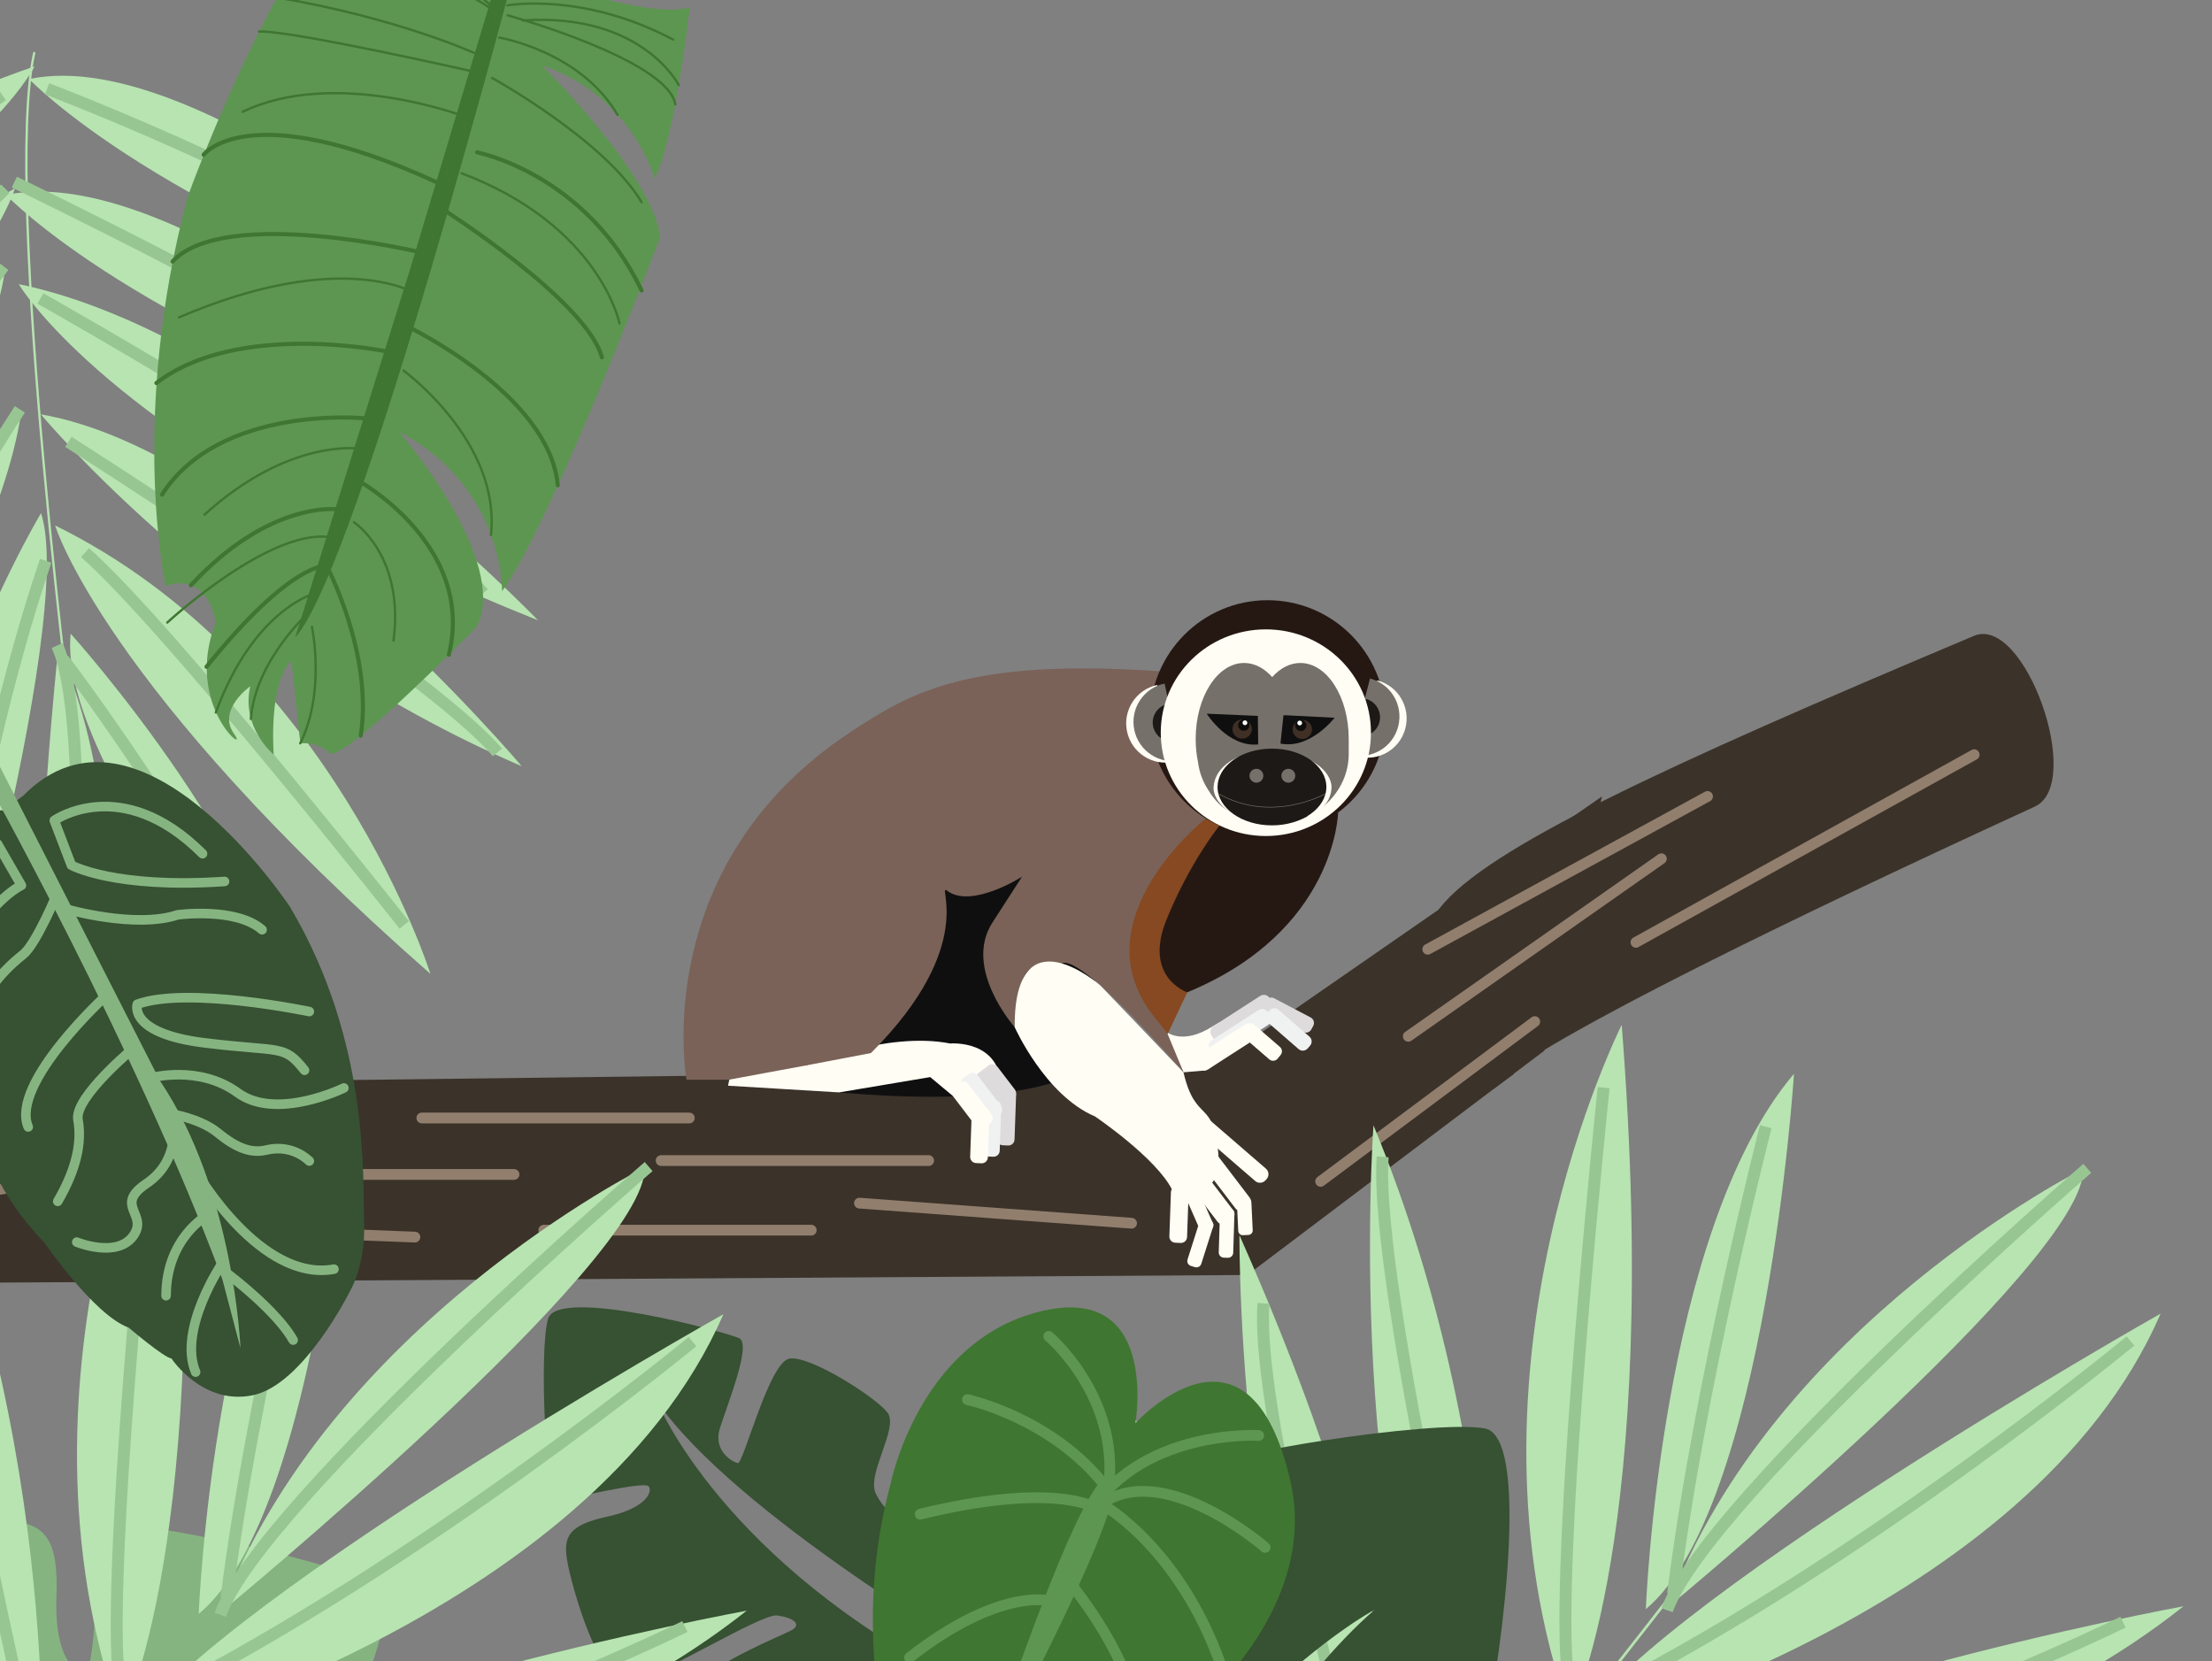<?xml version="1.0" encoding="utf-8"?>
<!-- Generator: Adobe Illustrator 22.1.0, SVG Export Plug-In . SVG Version: 6.00 Build 0)  -->
<svg version="1.1" id="Capa_1" xmlns="http://www.w3.org/2000/svg" xmlns:xlink="http://www.w3.org/1999/xlink" x="0px" y="0px"
	 viewBox="0 0 1850 1389.3" style="enable-background:new 0 0 1850 1389.3;" xml:space="preserve">
<rect x="0" y="0" width="1850" height="1389.3" fill="#808080" stroke="none"/>
<style type="text/css">
	.st0{fill:none;stroke:#917E6D;stroke-width:3;stroke-linecap:round;stroke-linejoin:round;stroke-miterlimit:10;}
	.st1{fill:#3B3229;}
	.st2{clip-path:url(#SVGID_2_);fill:#100F10;}
	.st3{clip-path:url(#SVGID_2_);fill:#FFFDF4;}
	.st4{clip-path:url(#SVGID_2_);fill:#DDDBDB;}
	.st5{clip-path:url(#SVGID_2_);fill:#F0F1F1;}
	.st6{clip-path:url(#SVGID_2_);fill:#7A6258;}
	.st7{clip-path:url(#SVGID_2_);fill:#864921;}
	.st8{clip-path:url(#SVGID_2_);fill:#251813;}
	.st9{clip-path:url(#SVGID_2_);fill:#76706A;}
	.st10{clip-path:url(#SVGID_2_);fill:#1D1916;}
	.st11{clip-path:url(#SVGID_2_);fill:#402F25;}
	.st12{clip-path:url(#SVGID_2_);fill:#0D0D0B;}
	.st13{clip-path:url(#SVGID_2_);fill:#FFFFFF;}
	.st14{clip-path:url(#SVGID_2_);fill:none;stroke:#76706A;stroke-width:0.493;stroke-miterlimit:10;}
	.st15{clip-path:url(#SVGID_2_);fill:#3B3229;}
	.st16{fill:none;stroke:#917E6D;stroke-width:9;stroke-linecap:round;stroke-linejoin:round;stroke-miterlimit:10;}
	.st17{clip-path:url(#SVGID_4_);fill:#B7E4B1;}
	
		.st18{clip-path:url(#SVGID_4_);fill:none;stroke:#B7E4B1;stroke-width:2.258;stroke-linecap:round;stroke-linejoin:round;stroke-miterlimit:10;}
	.st19{clip-path:url(#SVGID_4_);fill:none;stroke:#98C693;stroke-width:10;stroke-miterlimit:10;}
	.st20{clip-path:url(#SVGID_4_);fill:#86B481;}
	.st21{clip-path:url(#SVGID_4_);fill:#375133;}
	.st22{clip-path:url(#SVGID_4_);fill:#5D9651;}
	
		.st23{clip-path:url(#SVGID_4_);fill:none;stroke:#B7E4B1;stroke-width:2.352;stroke-linecap:round;stroke-linejoin:round;stroke-miterlimit:10;}
	
		.st24{clip-path:url(#SVGID_4_);fill:none;stroke:#B7E4B1;stroke-width:1.912;stroke-linecap:round;stroke-linejoin:round;stroke-miterlimit:10;}
	.st25{clip-path:url(#SVGID_4_);fill:none;stroke:#0A3805;stroke-width:8;stroke-linecap:round;stroke-linejoin:round;}
	.st26{clip-path:url(#SVGID_4_);fill:none;stroke:#0A3805;stroke-width:3.825;stroke-linecap:round;stroke-linejoin:round;}
	.st27{clip-path:url(#SVGID_4_);fill:none;stroke:#0A3805;stroke-width:11;stroke-linecap:round;stroke-linejoin:round;}
	.st28{clip-path:url(#SVGID_4_);fill:#406E3B;}
	.st29{clip-path:url(#SVGID_4_);fill:#3F7631;}
	
		.st30{clip-path:url(#SVGID_4_);fill:none;stroke:#5D9651;stroke-width:9;stroke-linecap:round;stroke-linejoin:round;stroke-miterlimit:10;}
	.st31{clip-path:url(#SVGID_4_);}
	.st32{fill:#5D9651;}
	.st33{fill:none;stroke:#3F7631;stroke-width:3.418;stroke-linecap:round;stroke-linejoin:round;stroke-miterlimit:10;}
	.st34{fill:none;stroke:#3F7631;stroke-width:1.953;stroke-linecap:round;stroke-linejoin:round;stroke-miterlimit:10;}
	.st35{fill:#375133;}
	.st36{fill:#85B480;}
	.st37{fill:none;stroke:#85B480;stroke-width:8;stroke-linecap:round;stroke-linejoin:round;stroke-miterlimit:10;}
	.st38{fill:none;}
</style>
<g>
	<line class="st0" x1="1622.6" y1="582" x2="1468.8" y2="641.8"/>
	<polygon class="st1" points="1339.8,666 1010.3,894.3 -410.5,911.8 -256.2,1074.1 1043.2,1066.2 1291.6,878.6 	"/>
	<g>
		<defs>
			<rect id="SVGID_1_" x="-889.4" y="-1377" width="3007.5" height="3821"/>
		</defs>
		<clipPath id="SVGID_2_">
			<use xlink:href="#SVGID_1_"  style="overflow:visible;"/>
		</clipPath>
		<path class="st2" d="M782.3,731l74.3-14.5l77.2,135.2c0,0,20.7,83.7-232.1,61.8C449,891.6,782.3,731,782.3,731"/>
		<path class="st3" d="M608.9,907.9c0,0,11.2-64.4,52-85.5c40.9-21.1,50.2-6.8,50.2-6.8s16.7,26-37.8,75.6c0,0,68.1-29.1,121.4-18.6
			c0,0,42.7-3.7,42.7,37.8l-40.8,5.8L778,900.7l-76.2,12.8L608.9,907.9z"/>
		<path class="st4" d="M835,915.5l-1.3,36.9c-0.1,2.8,2.1,5.2,4.9,5.3l4.6,0.2c2.8,0.1,5.2-2.1,5.3-4.9l1.3-36.9
			c0.1-2.8-2.1-5.2-4.9-5.3l-4.6-0.2C837.4,910.5,835.1,912.7,835,915.5"/>
		<path class="st3" d="M1008.4,895.1l-18.6,1.6l-15.2-34.6c0,0,13.3,13.1,40.2-4.2C1041.7,840.7,1008.4,895.1,1008.4,895.1"/>
		<path class="st4" d="M1059.3,846.9l30.4,16c2.6,1.4,5.8,0.4,7.1-2.2l1.5-2.8c1.4-2.6,0.4-5.8-2.2-7.1l-30.4-16
			c-2.6-1.4-5.8-0.4-7.1,2.2l-1.5,2.8C1055.8,842.3,1056.8,845.5,1059.3,846.9"/>
		<path class="st4" d="M1022.9,870.5l39.1-25.2c2.6-1.7,3.4-5.2,1.7-7.8l-1.9-3c-1.7-2.6-5.2-3.4-7.8-1.7l-39.1,25.2
			c-2.6,1.7-3.4,5.2-1.7,7.8l1.9,3C1016.7,871.4,1020.3,872.2,1022.9,870.5"/>
		<path class="st5" d="M1060.2,854.8l25.9,22.5c2.2,1.9,5.5,1.7,7.5-0.5l2.1-2.4c1.9-2.2,1.7-5.5-0.5-7.5l-25.9-22.5
			c-2.2-1.9-5.6-1.7-7.5,0.5l-2.1,2.4C1057.8,849.6,1058,852.9,1060.2,854.8"/>
		<path class="st5" d="M1021.5,882.3l39.1-25.2c2.6-1.7,3.4-5.2,1.7-7.8l-1.9-3c-1.7-2.6-5.2-3.4-7.8-1.7l-39.1,25.2
			c-2.6,1.7-3.4,5.2-1.7,7.8l1.9,3C1015.3,883.2,1018.8,884,1021.5,882.3"/>
		<path class="st6" d="M976.5,864.5l13.3,32.2c0,0-84.9-99.1-101.6-91.1c-16.7,8.1-35.9-16.7-39.6,53.3c0,0-43.4-48.9-18.6-87.4
			l24.8-38.4c0,0-42.2,27.1-62.6,11.8c-9.9-7.4,27.3,44.6-63.8,135.7l-55.1,10.5l-63.8,11.8h-35.3c0,0-32.8-178.4,136.9-290.6
			c49.7-32.8,97.9-62,258.7-51c180.2,12.2,22.5,252.4,22.5,252.4L976.5,864.5z"/>
		<path class="st7" d="M1008.5,684.4c0,0-107.3,84.7-43.7,165.2l11.8,14.9l16.4-34.7l31-137.5L1008.5,684.4z"/>
		<path class="st8" d="M1119.1,679.5c0,0-1.6,98.9-126.1,150.3c0,0-37.2-12.4-17.3-61c19.8-48.6,44.3-78.5,44.3-78.5L1119.1,679.5z"
			/>
		<path class="st8" d="M1158.7,600.5c0,54.4-44.1,98.6-98.5,98.6c-54.4,0-98.5-44.1-98.5-98.6c0-54.4,44.1-98.6,98.5-98.6
			C1114.6,502,1158.7,546.1,1158.7,600.5"/>
		<path class="st3" d="M1135.4,632.6c17.6,4.5,35.5-6,40-23.6c4.5-17.6-6-35.5-23.6-40L1135.4,632.6z"/>
		<path class="st9" d="M1129.4,631c17.6,4.5,35.5-6,40-23.6c4.5-17.6-6-35.5-23.6-40L1129.4,631z"/>
		<path class="st10" d="M1134.3,615.2c8.5,2.2,17.2-2.9,19.4-11.4c2.2-8.5-2.9-17.2-11.4-19.4L1134.3,615.2z"/>
		<path class="st3" d="M981.5,637c-17.7,3.8-35.2-7.6-38.9-25.3c-3.8-17.7,7.6-35.2,25.3-38.9L981.5,637z"/>
		<path class="st9" d="M987.6,635.8c-17.7,3.8-35.2-7.6-38.9-25.3c-3.8-17.7,7.6-35.2,25.3-38.9L987.6,635.8z"/>
		<path class="st10" d="M983.3,619.8c-8.6,1.8-17-3.7-18.9-12.3c-1.8-8.6,3.7-17,12.3-18.9L983.3,619.8z"/>
		<path class="st3" d="M1146.6,612.7c0,47.7-39.3,86.4-87.9,86.4c-48.5,0-87.9-38.7-87.9-86.4c0-47.7,39.3-86.4,87.9-86.4
			C1107.3,526.3,1146.6,565,1146.6,612.7"/>
		<path class="st9" d="M1010.9,661.2c-4.7-7-7.8-15-8.9-23.6c-1.3-6.2-2-12.8-2-19.7c0-35.1,18.2-63.5,40.5-63.5
			c8.8,0,16.9,4.4,23.5,11.8c6.6-7.4,14.8-11.8,23.5-11.8c22.4,0,40.5,28.4,40.5,63.5v12.5c0,32.5-28.4,58.9-63.3,58.9
			c-13.5,0-26-3.9-36.3-10.6C1021.8,675.2,1015.7,669.2,1010.9,661.2"/>
		<path class="st2" d="M1074.8,598.1l41.4,2.1c0,0-20.4,26.6-45.3,21.6l2.5-23.6"/>
		<path class="st11" d="M1097.3,610c0,4.4-3.6,8-8.1,8s-8.1-3.6-8.1-8c0-4.4,3.6-8,8.1-8S1097.3,605.6,1097.3,610"/>
		<path class="st12" d="M1092.6,606.6c0,2.6-2.1,4.7-4.7,4.7s-4.7-2.1-4.7-4.7c0-2.6,2.1-4.7,4.7-4.7S1092.6,604.1,1092.6,606.6"/>
		<path class="st13" d="M1089,604.6c0,1.1-0.9,2-2,2c-1.1,0-2-0.9-2-2c0-1.1,0.9-2,2-2C1088.1,602.6,1089,603.5,1089,604.6"/>
		<path class="st2" d="M1050.6,598.6l-41.4-1.8c0,0,17.9,28.4,43.1,25.7l-0.3-23.8"/>
		<path class="st11" d="M1030.8,609.7c0,4.4,3.6,8,8.1,8s8.1-3.6,8.1-8c0-4.4-3.6-8-8.1-8S1030.8,605.3,1030.8,609.7"/>
		<path class="st12" d="M1035.5,606.4c0,2.6,2.1,4.7,4.7,4.7s4.7-2.1,4.7-4.7c0-2.6-2.1-4.7-4.7-4.7S1035.5,603.8,1035.5,606.4"/>
		<path class="st13" d="M1039.2,604.4c0,1.1,0.9,2,2,2c1.1,0,2-0.9,2-2c0-1.1-0.9-2-2-2C1040.1,602.4,1039.2,603.3,1039.2,604.4"/>
		<path class="st3" d="M1086.6,632.4c-1.7-0.5,21,23.9,5.9,52c0,0,19.7-7,21.1-24.9C1114.4,650.1,1105,637.3,1086.6,632.4"/>
		<path class="st3" d="M1042,684.9c1.7,0.5-21-23.9-5.9-52c0,0-19.7,7-21.1,24.9C1014.2,667.1,1023.6,680,1042,684.9"/>
		<path class="st10" d="M1058.9,626.2c1.6-0.1,3.2-0.2,4.9-0.2c25.1,0,45.5,14.4,45.5,32.1c0,17.7-20.4,32.1-45.5,32.1
			s-45.5-14.4-45.5-32.1C1018.4,641.5,1036.1,627.9,1058.9,626.2"/>
		<path class="st9" d="M1071.7,648.7c0,3.2,2.6,5.8,5.8,5.8c3.2,0,5.8-2.6,5.8-5.8c0-3.2-2.6-5.8-5.8-5.8
			C1074.3,642.9,1071.7,645.5,1071.7,648.7"/>
		<path class="st9" d="M1045,648.7c0,3.2,2.6,5.8,5.8,5.8c3.2,0,5.8-2.6,5.8-5.8c0-3.2-2.6-5.8-5.8-5.8
			C1047.6,642.9,1045,645.5,1045,648.7"/>
		<path class="st14" d="M1108.4,663.8c0,0-44.4,25.2-89.2,0"/>
		<path class="st3" d="M848.6,858.9c0,0,25.4,57,67.2,74.7c0,0,50.9,34.4,64.5,61.3c0,0,42.3,14.9,38.6-30.7
			c-3.7-45.5-19.1-24.5-29.1-67.5L920.2,824C920.2,824,848.3,761,848.6,858.9"/>
		<path class="st3" d="M1001.8,946.1l48,41.5c2.5,2.2,6.4,1.9,8.6-0.6l1-1.1c2.2-2.5,1.9-6.4-0.6-8.6l-48-41.5
			c-2.5-2.2-6.4-1.9-8.6,0.6l-1,1.1C998.9,940,999.2,943.9,1001.8,946.1"/>
		<path class="st3" d="M1040.1,867.3l21.5,18.6c2,1.7,5.1,1.5,6.8-0.5l2.6-3.1c1.7-2,1.5-5.1-0.5-6.8l-21.5-18.6
			c-2-1.7-5.1-1.5-6.8,0.5l-2.6,3.1C1037.9,862.5,1038.1,865.5,1040.1,867.3"/>
		<path class="st3" d="M1010.3,894.3l39.1-25.2c2.6-1.7,3.4-5.2,1.7-7.8l-1.9-3c-1.7-2.6-5.2-3.4-7.8-1.7l-39.1,25.2
			c-2.6,1.7-3.4,5.2-1.7,7.8l1.9,3C1004.2,895.3,1007.7,896,1010.3,894.3"/>
		<path class="st3" d="M979.3,997l-1.3,36.9c-0.1,2.8,2.1,5.2,4.9,5.3l4.6,0.2c2.8,0.1,5.2-2.1,5.3-4.9l1.3-36.9
			c0.1-2.8-2.1-5.2-4.9-5.3l-4.6-0.2C981.8,991.9,979.4,994.1,979.3,997"/>
		<path class="st3" d="M990.4,985.1l27.9,36.6c2,2.6,5.7,3.1,8.3,1.1l3.5-2.7c2.6-2,3.1-5.7,1.1-8.3l-27.9-36.6
			c-2-2.6-5.7-3.1-8.3-1.1l-3.5,2.7C988.9,978.7,988.4,982.5,990.4,985.1"/>
		<path class="st4" d="M817.3,905.3l14.3,18.7c1.9,2.5,5.5,3,8,1.1l8-6.1c2.5-1.9,3-5.5,1.1-8l-14.3-18.7c-1.9-2.5-5.5-3-8-1.1
			l-8,6.1C815.8,899.2,815.4,902.8,817.3,905.3"/>
		<path class="st3" d="M1005,973.4l28.2,37c1.9,2.5,5.5,3,8,1.1l2.8-2.1c2.5-1.9,3-5.5,1.1-8l-28.2-37c-1.9-2.5-5.5-3-8-1.1
			l-2.8,2.1C1003.6,967.3,1003.1,970.9,1005,973.4"/>
		<path class="st3" d="M1034.5,1005.9l1.1,23.4c0.1,2.1,1.9,3.7,3.9,3.6l4.6-0.2c2.1-0.1,3.7-1.9,3.6-3.9l-1.1-23.4
			c-0.1-2.1-1.9-3.7-3.9-3.6l-4.6,0.2C1036,1002.1,1034.4,1003.8,1034.5,1005.9"/>
		<path class="st3" d="M1020.3,1014.6l-1,32.6c-0.1,2.4,1.8,4.4,4.2,4.5l3.4,0.1c2.4,0.1,4.4-1.8,4.5-4.2l1-32.6
			c0.1-2.4-1.8-4.4-4.2-4.5l-3.4-0.1C1022.4,1010.3,1020.4,1012.2,1020.3,1014.6"/>
		<path class="st3" d="M1003.1,1022.1l-9.9,31.1c-0.7,2.3,0.5,4.7,2.8,5.4l3.3,1c2.3,0.7,4.7-0.5,5.4-2.8l9.9-31.1
			c0.7-2.3-0.5-4.7-2.8-5.4l-3.3-1C1006.2,1018.6,1003.8,1019.8,1003.1,1022.1"/>
		<path class="st3" d="M990.2,997.9l13.1,29.9c1,2.2,3.5,3.2,5.7,2.2l3.2-1.4c2.2-1,3.2-3.5,2.2-5.7l-13.1-29.9
			c-1-2.2-3.5-3.2-5.7-2.2l-3.2,1.4C990.3,993.1,989.3,995.7,990.2,997.9"/>
		<path class="st5" d="M822.6,924.9l-1.3,36.9c-0.1,2.8,2.1,5.2,4.9,5.3l4.6,0.2c2.8,0.1,5.2-2.1,5.3-4.9l1.3-36.9
			c0.1-2.8-2.1-5.2-4.9-5.3l-4.6-0.2C825.1,919.8,822.7,922,822.6,924.9"/>
		<path class="st5" d="M804.6,909l19.6,25.7c1.7,2.3,5,2.7,7.3,1l4.7-3.6c2.3-1.7,2.7-5,1-7.3l-19.6-25.7c-1.7-2.3-5-2.7-7.3-1
			l-4.7,3.6C803.3,903.4,802.9,906.7,804.6,909"/>
		<path class="st3" d="M796.6,916.1l19.6,25.7c1.7,2.3,5,2.7,7.3,1l4.7-3.6c2.3-1.7,2.7-5,1-7.3l-19.6-25.7c-1.7-2.3-5-2.7-7.3-1
			l-4.7,3.6C795.4,910.6,794.9,913.9,796.6,916.1"/>
		<path class="st3" d="M812.7,930.4l-1.3,36.9c-0.1,2.8,2.1,5.2,4.9,5.3l4.6,0.2c2.8,0.1,5.2-2.1,5.3-4.9l1.3-36.9
			c0.1-2.8-2.1-5.2-4.9-5.3l-4.6-0.2C815.2,925.4,812.8,927.6,812.7,930.4"/>
		<path class="st15" d="M1248.6,911c0,0-18.5-19.9,453.2-236.5c41.8-19.2-8.4-160.6-50.8-142.8
			c-261.6,110.1-407.8,177.8-446.8,227.6c-83.9,107.4,62.2,138.6,62.2,138.6"/>
	</g>
	<g>
		<line class="st16" x1="1651.1" y1="631.1" x2="1368.2" y2="788"/>
		<line class="st16" x1="1389.5" y1="718.1" x2="1177.8" y2="866.6"/>
		<line class="st16" x1="946.4" y1="1022.9" x2="718.8" y2="1006.1"/>
		<line class="st16" x1="776.7" y1="970.5" x2="552.9" y2="970.5"/>
		<line class="st16" x1="429.9" y1="982.1" x2="206.2" y2="982.1"/>
		<line class="st16" x1="576.5" y1="934.9" x2="352.8" y2="934.9"/>
		<line class="st16" x1="260.5" y1="940.7" x2="-35.5" y2="940.7"/>
		<line class="st16" x1="678.5" y1="1028.7" x2="454.8" y2="1028.7"/>
		<line class="st16" x1="347" y1="1034.5" x2="45.9" y2="1022.9"/>
		<line class="st16" x1="138.6" y1="971.7" x2="-58.3" y2="1004.1"/>
		<line class="st16" x1="1283.6" y1="854.3" x2="1104.5" y2="987.9"/>
		<line class="st16" x1="1194.1" y1="793.8" x2="1428.1" y2="666"/>
	</g>
	<g>
		<defs>
			<rect id="SVGID_3_" x="-889.4" y="-1377" width="3007.5" height="3821"/>
		</defs>
		<clipPath id="SVGID_4_">
			<use xlink:href="#SVGID_3_"  style="overflow:visible;"/>
		</clipPath>
		<path class="st17" d="M1394.7,1344.2c0,0,350.6-290.1,347.6-366.8C1742.3,977.4,1483.2,1107.3,1394.7,1344.2"/>
		<path class="st17" d="M1314.4,1451.2c0,0,383.8-101,492.6-352.7C1806.9,1098.5,1364.5,1348.8,1314.4,1451.2"/>
		<path class="st17" d="M1259.8,1535.5c0,0,347.5-18.1,566.4-192.3C1826.2,1343.2,1412.8,1418.7,1259.8,1535.5"/>
		<path class="st17" d="M1783,1494.5c0,0-479.6,50.2-609.3,152.6C1173.7,1647.1,1506.3,1673.3,1783,1494.5"/>
		<path class="st17" d="M1736.5,1677.7c0,0-479.6-51.7-627.7,21.1C1108.8,1698.9,1428.7,1794.4,1736.5,1677.7"/>
		<path class="st17" d="M1632.6,1862.7c0,0-462.9-136.4-621.6-91.1C1011,1771.6,1309,1922.7,1632.6,1862.7"/>
		<path class="st17" d="M1376.5,1345.6c0,0,11.9-315.7,123.9-447.7C1500.4,898,1477,1261.6,1376.5,1345.6"/>
		<path class="st17" d="M1312.9,1432.9c0,0,77.1-147.6,43.4-575.9C1356.4,857,1210.7,1145.4,1312.9,1432.9"/>
		<path class="st17" d="M1246.4,1521.2c0,0,23.2-288.1-97.7-580.2C1148.7,941,1119.4,1346.5,1246.4,1521.2"/>
		<path class="st17" d="M1172.2,1628.6c0,0,1.2-4.9,2.5-14.8c6.6-51.2,14.6-237-138.1-580.9
			C1036.6,1032.9,1033.7,1424.1,1172.2,1628.6"/>
		<path class="st17" d="M1119.7,1700.4c0,0,3.6-188-176-524.8C943.8,1175.7,968.3,1604.6,1119.7,1700.4"/>
		<path class="st17" d="M1023.6,1766.5c0,0,3.6-188-176-524.8C847.7,1241.7,872.2,1670.7,1023.6,1766.5"/>
		<path class="st18" d="M1002.1,1781.5c120-78.6,460.6-532.7,460.6-532.7"/>
		<path class="st19" d="M873.4,1305.9c11.6,157.2,144.3,441.3,144.3,441.3 M964.7,1250.7c29.2,148.1,140.4,453.1,140.4,453.1
			 M1056.7,1089.9c-8.3,112.2,110.2,513.5,110.2,513.5 M1156.4,967.4c-7.7,106,89.5,515.4,89.5,515.4 M1310.4,1393
			c-8.4-108.3,30.8-483.5,30.8-483.5 M1399.3,1332.8c22-175.5,77.5-390.6,77.5-390.6 M1394.2,1346.5
			c33.3-93,351.5-369.5,351.5-369.5 M1257.8,1539.3c268.8-60.5,517.8-182.8,517.8-182.8 M1781.8,1121.4c0,0-219.6,181.7-437.9,293.1
			 M1053.7,1773.4l580.9,95.4 M1116.2,1705.4c278.2-3.3,608-24.5,608-24.5 M1170.7,1651.6c370.2-53.8,576.1-150.8,576.1-150.8"/>
		<path class="st20" d="M313.9,1325.7c37.3,22.4-74.6,219-86.3,232.8c-11.7,13.8-79.8-36.8-106-53.2c-26.3-16.4-46.5,4.6-49.7,11.1
			c-3.1,6.6,116.1,71.7,114,98.3c-2.2,26.6-76.4,95.8-99.4,105.3c-23,9.6-70.5-47.5-98.2-40.8c-27.7,6.8-27.9,15.8-27.9,15.8
			c38.7,15.5,88.2,54.9,86.7,61.8c-1.5,6.9-70.6,51.8-99.8,65.5c-23.3,10.9-150-40.5-199.7-61.6c0,0,262.1-264.8,427.3-325.4
			c0,0-222.6,28.9-453.8,293c-7.9-32.2-20-93-18.6-156.7c2-93.5,25.8-186,73.3-203c47.4-17,65.9,151.3,70.4,163.1
			c4.5,11.8,15.1,3.2,22.6-15.7c7.5-18.9-37.3-162.6-36.9-204.1s143.8-43.5,174.7-40.5c30.9,3,42.5,14.4,40.6,64.6
			c-1.9,50.2,16,64.8,24.6,61.2c8.6-3.6,9.9-108.1,11.3-120.4C84.6,1264.3,276.6,1303.3,313.9,1325.7"/>
		<path class="st21" d="M458.4,1102.8c8-27,149.4,11.2,159.9,16.3c10.5,5.1-10.2,56-16.2,75.1c-6,19.1,10.4,28.4,15,29.3
			c4.6,0.9,26.1-84.4,43.1-87.4c17-3,72.4,32.4,82.1,45.2c9.7,12.9-18.3,51.9-9.6,68.2c8.7,16.3,14.4,14.9,14.4,14.9
			c3.4-26.8,20.1-64.2,24.7-64.4c4.6-0.2,43.9,35.8,57.2,51.9c10.6,12.9-1.1,100.6-6.2,135.2c0,0-208.5-121.3-273.2-215.1
			c0,0,54.2,134.9,257.2,237c-18.9,10.1-55,27.6-95.2,37.1c-58.9,13.9-120.8,14-139.1-13c-18.4-27,84.2-65.9,90.8-70.6
			c6.7-4.7-0.4-10-13.5-11.6c-13.1-1.6-95.9,49.7-121.9,56.2c-26.1,6.5-50.6-83.1-53.7-103c-3.2-19.8,2.2-29,33.9-35.9
			c31.8-6.9,38-20.5,34.4-25.3c-3.6-4.8-69.4,11.3-77.3,12.4C457.1,1256.5,450.4,1129.8,458.4,1102.8"/>
		<path class="st21" d="M1241.8,1194.5c42.8,7.9,6.8,231.2,0.7,248.2s-87.6-6.6-118-12.7c-30.4-6.2-42,20.6-42.6,27.8
			c-0.6,7.2,133.9,26.4,141.2,52.2s-38,116.5-56.2,133.5c-18.2,17-82.7-19.8-106.3-3.8c-23.6,16-20.6,24.5-20.6,24.5
			c41.7,0.9,101.8,20.5,102.9,27.5c1,7-47.9,73.3-70.5,96.3c-18,18.4-154.7,14.5-208.6,12.3c0,0,152.7-339.8,286.3-454.5
			c0,0-198.4,105-322.5,433.4c-18.6-27.4-51.3-80.1-72.3-140.3c-30.8-88.3-40.9-183.3-2.5-215.8c38.4-32.5,114.7,118.6,123.1,128.1
			c8.3,9.5,15.3-2.3,15.7-22.7c0.4-20.4-91.8-139.3-106-178.2c-14.2-39,119.5-91.1,149.5-99.2c30-8.1,44.8-1.3,60.6,46.3
			c15.8,47.7,37.7,55.1,44.4,48.7c6.8-6.4-28.6-104.7-31.6-116.8C1005.5,1217.3,1199.1,1186.6,1241.8,1194.5"/>
		<path class="st22" d="M1019.8,1882.9c0,0,9.6,8.8-11.3,32.9c0,0-7.4,34.7,18.5,6.4c0,0,6-16,29-19.7"/>
		<path class="st17" d="M184.8,1348.1c0,0,357.4-294.2,354.4-371.9C539.2,976.2,275,1108,184.8,1348.1"/>
		<path class="st17" d="M102.8,1456.7c0,0,391.2-102.5,502.2-357.7C605,1098.9,153.9,1352.8,102.8,1456.7"/>
		<path class="st17" d="M47.2,1542.1c0,0,354.2-18.5,577.3-195.2C624.5,1347,203.2,1423.7,47.2,1542.1"/>
		<path class="st17" d="M580.4,1500.3c0,0-488.9,51.1-621.1,155C-40.6,1655.2,298.4,1681.7,580.4,1500.3"/>
		<path class="st17" d="M533,1686.1c0,0-488.7-52.2-639.7,21.7C-106.8,1707.8,219.2,1804.5,533,1686.1"/>
		<path class="st17" d="M427,1873.6c0,0-471.7-138-633.5-92C-206.5,1781.6,97.2,1934.5,427,1873.6"/>
		<path class="st17" d="M166.2,1349.6c0,0,12.2-320,126.5-453.8C292.7,895.8,268.6,1264.4,166.2,1349.6"/>
		<path class="st17" d="M101.4,1438c0,0,78.7-149.7,44.5-583.7C145.9,854.3-2.7,1146.8,101.4,1438"/>
		<path class="st17" d="M33.5,1527.6c0,0,23.8-292-99.3-588C-65.8,939.6-95.8,1350.6,33.5,1527.6"/>
		<path class="st17" d="M-42.1,1636.5c0,0,1.2-4.9,2.6-15c6.8-51.9,15-240.2-140.5-588.7C-180.1,1032.8-183.2,1429.2-42.1,1636.5"/>
		<path class="st17" d="M-95.6,1709.4c0,0,3.7-190.6-179.1-531.8C-274.8,1177.5-249.9,1612.3-95.6,1709.4"/>
		<path class="st17" d="M-193.6,1776.3c0,0,3.7-190.6-179.1-531.8C-372.7,1244.5-347.9,1679.3-193.6,1776.3"/>
		<path class="st23" d="M-273,1978.7c122.2-79.8,468.9-540.5,468.9-540.5"/>
		<path class="st19" d="M-346.4,1309.5c11.7,159.3,146.8,447.2,146.8,447.2 M-253.3,1253.4c29.6,150.1,142.8,459.2,142.8,459.2
			 M-159.5,1090.5c-8.5,113.8,112,520.4,112,520.4 M-57.9,966.2c-7.9,107.5,90.9,522.4,90.9,522.4 M98.8,1397.5
			c-8.5-109.8,31.6-490.1,31.6-490.1 M189.4,1336.4c22.5-177.9,79.2-395.9,79.2-395.9 M184.2,1350.3
			c34-94.3,358.3-374.8,358.3-374.8 M45.1,1545.8c273.9-61.4,527.7-185.6,527.7-185.6 M579.2,1121.9c0,0-223.8,184.3-446.4,297.3
			 M-162.9,1783.2l591.8,96.3 M-99.3,1714.3c283.5-3.5,619.4-25.2,619.4-25.2 M-43.7,1659.7c377.2-54.7,587-153.2,587-153.2"/>
		<path class="st17" d="M48.8,541.5c0,0-41.2,383.1,5.9,427.9C54.7,969.4,135.2,737.5,48.8,541.5"/>
		<path class="st17" d="M34.3,429.1c0,0-173.1,288.1-90.4,505C-56,934.1,64.5,520.9,34.3,429.1"/>
		<path class="st17" d="M17.6,345.7c0,0-200.1,216.3-229.9,451.3C-212.3,797.1-6.2,507,17.6,345.7"/>
		<path class="st17" d="M-275.5,679.8c0,0,261.3-313.9,279.4-452.6C3.9,227.2-213.3,407.8-275.5,679.8"/>
		<path class="st17" d="M-355.6,541.2c0,0,321.5-252,368.2-383.7C12.7,157.5-237.8,288.5-355.6,541.2"/>
		<path class="st17" d="M-401.8,367.6c0,0,361.4-190.8,430.8-312C29,55.5-241,140-401.8,367.6"/>
		<path class="st17" d="M59.1,529.9c0,0,179.4,198.5,189.3,344.8C248.4,874.6,47.7,640.2,59.1,529.9"/>
		<path class="st17" d="M46.1,439.4c0,0,40.5,135.1,313.9,375C360,814.4,277.9,553.4,46.1,439.4"/>
		<path class="st17" d="M34.2,346.5c0,0,156.1,188.5,402.1,294.2C436.3,640.7,214.4,377.4,34.2,346.5"/>
		<path class="st17" d="M15.7,237.6c0,0,2.1,3.7,7.2,10.4c26.3,35,131.2,152.4,427,270.7C450,518.7,220.6,279.8,15.7,237.6"/>
		<path class="st17" d="M5.1,163c0,0,108.9,116.2,416.8,214.3C421.9,377.3,153.6,131.6,5.1,163"/>
		<path class="st17" d="M24.4,66.1c0,0,108.9,116.2,416.8,214.3C441.2,280.4,172.8,34.8,24.4,66.1"/>
		<path class="st24" d="M28.6,44.3C2.2,162.9,64,639.6,64,639.6"/>
		<path class="st19" d="M387.6,256.7C287.7,168.2,39.4,74.3,39.4,74.3 M364.9,344.2C259.7,271.6,12,152.3,12,152.3 M404.1,496
			c-61.3-73-370.3-246.4-370.3-246.4 M416,629.2C358,560.4,57.2,369.5,57.2,369.5 M71.1,462.1c69.1,60.7,267,311.4,267,311.4
			 M52.8,551.2c90.3,119.4,183.7,282.7,183.7,282.7 M47.8,539.8C82.5,615.9,53,971.7,53,971.7 M16.6,342.3
			c-127.3,195.5-206.1,416.9-206.1,416.9 M-54.3,905.4c0,0,25.9-240,92.5-436.5 M2.1,79.7l-408.7,285.4 M4.4,157.8
			c-166.8,166.4-354.3,374.1-354.3,374.1 M3,222.7C-189.7,474-257.3,654.5-257.3,654.5"/>
		<path class="st25" d="M-208.2,1277c0,0-74.3,312.8,46.5,416.6c120.9,103.8,5.3,210.1,5.3,210.1"/>
		<path class="st26" d="M-318.1,1486.8c0,0,54.9-340.7,269.3-335.8"/>
		<path class="st27" d="M-265,1164.8c0,0-90.2,378.6-55.3,526.6c34.8,148,110.6,177.2,111.6,238.3c1.1,61.1-89.7,211.2-70.2,286
			s192.8,150.2,193.8,207.1"/>
		<path class="st25" d="M-213.7,1922.9c0,0-23.3,179.3,102.8,279.4"/>
		<path class="st28" d="M-291.2,1886.8c0,0,51.3-83.1,13.7-126.6c0,0-31.1-21.5-40,26.5c0,0-21.4-32.8-45.6-11.5
			C-387.3,1796.5-380.6,1829.5-291.2,1886.8"/>
		<path class="st20" d="M-137.2,2269.2c0,0,92.7-30.7,91.9-88.2c0,0-9.9-36.5-47.7-5.5c0,0,4.6-38.9-27.6-38.1
			C-152.7,2138.2-168.7,2167.8-137.2,2269.2"/>
		<path class="st17" d="M-155.4,1933.5c0,0,56.2-38.4,44.6-76.7c0,0-13.7-22.5-33,5.5c0,0-4.4-26.9-25.8-20.2
			C-191,1848.8-196.1,1871.7-155.4,1933.5"/>
		<path class="st28" d="M-288.8,2333.8c0,0,66.4,15,86.5-19.7c0,0,7.2-25.3-26.5-20.4c0,0,16.7-21.6-2.8-32.6
			C-251.1,2250.1-271.3,2262-288.8,2333.8"/>
		<path class="st28" d="M-162.6,2057c0,0,34.7-58.5,8-88.4c0,0-21.9-14.6-27.6,18.9c0,0-15.3-22.6-31.9-7.4
			C-230.6,1995.2-225.5,2018.1-162.6,2057"/>
		<path class="st17" d="M-277.9,2142.3c0,0,56.2-38.4,44.6-76.7c0,0-13.7-22.5-33,5.5c0,0-4.4-26.9-25.8-20.2
			C-313.4,2057.6-318.5,2080.5-277.9,2142.3"/>
		<path class="st20" d="M-331.8,1685.1c0,0,56.2-38.4,44.6-76.7c0,0-13.7-22.5-33,5.5c0,0-4.4-26.9-25.8-20.2
			C-367.4,1600.3-372.4,1623.2-331.8,1685.1"/>
		<path class="st29" d="M949.6,1190.1c0,0,95.4-104.8,130,50.1c25,112.1-88.8,243.8-307.8,312.8c0,0-71.9-145.4-27.1-311.6
			c0,0,23.4-119.1,124.4-144.5C970.1,1071.4,949.6,1190.1,949.6,1190.1"/>
		<path class="st22" d="M818.6,1491.6c0,0,87.8-271.4,110.9-256.8C929.5,1234.9,961.4,1224.7,818.6,1491.6"/>
		<path class="st30" d="M907.2,1272c42.7-77.8,145.5-71.6,145.5-71.6 M1021.1,1392.5c-35.1-99.5-99.9-134.9-99.9-134.9
			c52.5-37.2,136.9,36.4,136.9,36.4 M809.1,1170.4c0,0,70.7,15.1,115.6,72.6 M927.2,1244.2c9.4-76.7-50.1-126.7-50.1-126.7
			 M949.2,1439.6c2-46.7-52.3-113.4-52.3-113.4 M769.6,1266.2c107.9-26.4,143.5-6.7,143.5-6.7 M760.7,1386.1
			c73.5-57.6,115.2-47.7,115.2-47.7"/>
		<g class="st31">
			<path class="st32" d="M432.3-24c0,0,105.7,40.8,144.5,30.3c0,0-12,109.2-29.3,142.9c0,0-19.1-69.6-94.1-94.4
				c0,0,93.9,92.8,98.6,143.7c0,0-90,237.9-132.1,295.9c0,0,1.8-87-86-133.3c0,0,93.5,108.7,64.6,163.2c0,0-104.3,107.1-122.1,106
				c0,0-8.6-10-25.2-8.7l-7.4-69c0,0-18.5,12.8-14.9,78.4c0,0-27.5-22.6-19.6-57.1c0,0-27.9,19.6-13.6,39.6
				c14.3,20-42.5-22.7-15.3-92.9c0,0-5.3-43.1-41.9-30.5c0,0-30.8-141.5,18.6-325.9c0,0,91.8-255,178.3-289.8
				C335.2-125.6,347.4-75.3,432.3-24"/>
			<path class="st33" d="M130.8,320.3c67.8-52.2,192.1-26.5,192.1-26.5 M144.3,218.7c43.5-47,208.9-7.4,208.9-7.4 M536.6,242.9
				c-46.7-98-137.6-115.5-137.6-115.5 M503.4,298.8C490.6,251.3,369,174.1,369,174.1 M364.5,152.1
				c-157.4-72.3-194.2-22.7-194.2-22.7 M466.5,405.8c-7-75.9-125.5-132.7-125.5-132.7 M375.4,547.5c22.6-92-76.6-146.1-76.6-146.1
				 M135.5,413.6c48-75.1,168.2-63.9,168.2-63.9 M159.7,489.4c65.8-71.1,122.5-63.5,122.5-63.5 M172.7,557.6
				c70.9-88.1,100.4-84.5,100.4-84.5s39.2,73.5,28.6,142.1"/>
			<path class="st34" d="M536.6,169.1c-30.8-51.9-125-103.9-125-103.9 M216.6,26.4c25.8-1.4,179.6,33.5,179.6,33.5 M231.5-2.1
				C332.6,15,396.6,44.3,396.6,44.3 M269.3-56.9C360.8-27.4,413.7,9.1,413.7,9.1 M437.1,17.1c99.9-6.8,130.6,54.1,130.6,54.1
				 M564.8,87.2c-6.6-37.4-140.2-74.4-140.2-74.4"/>
			<path class="st34" d="M280.1,450c-50.3-12.6-140.2,70.6-140.2,70.6 M202.9,93.5c76.7-37,184.1,3.4,184.1,3.4 M386.1,144.9
				c115.8,43.9,132,125.5,132,125.5 M149.7,265.4c133.5-57.3,195.2-21.2,195.2-21.2 M410.6,447.4c8.5-78.1-73.1-137.5-73.1-137.5
				 M171,430.4c70.3-63.9,129-55.3,129-55.3 M329.1,535.7c9.4-71.3-33.1-99-33.1-99 M180.5,595.8c32.2-87.7,83.9-100,83.9-100
				 M251.1,621.6c21.4-43,9.8-97.4,9.8-97.4 M209.8,601.2c3.8-49.2,49.1-89.7,49.1-89.7 M516.5,96.1c-30.9-53.2-99-64.7-99-64.7
				 M562.9,33.1C487.4-7,424.4,4.5,424.4,4.5 M302.2-96.9c0,0,11.2,2.5,25.5,15.5c14.3,13,92.6,71.3,92.6,71.3 M279.1-76.6
				c72,26.9,131.2,81,131.2,81"/>
		</g>
		<path class="st29" d="M435.4-43.3c0,0-135.1,517.2-188.6,576.6l96.7-309.9l81.8-273L435.4-43.3z"/>
	</g>
</g>
<g>
	<path class="st35" d="M3.3,677.8c0,0-56.2-9.4-81.7,90.9c0,0-17,78.8,66.8,192.7c0,0,8.6,36.2,48.8,77.9c0,0,41.5,60.4,70.4,70.9
		c0,0,29.8,25.3,35.8,25.8c0,0,26,39.6,68.2,30.7c42.2-8.8,80.9-86.6,80.9-86.6s13.3-21.3,12-56.5c-1.3-35.2,5.9-151.1-62.1-265.4
		c0,0-126.2-190.9-222.9-92.9l-5.8,4.3L3.3,677.8z"/>
	<g>
		<path class="st36" d="M-15.2,645.7c0,0,129.3,230.5,201.2,424.2l15.1,57.4c0,0-5-131-67.3-223.5L-1.7,637.9L-15.2,645.7z"/>
		<path class="st37" d="M138.9,1083.5c0.1-48.7,34.8-67.4,34.8-67.4 M64.2,1038.7c0,0,33.2,13.6,47-4.9c13.7-18.5-16.5-25.3,11.2-44
			c27.7-18.7,22.6-48.7,22.6-48.7 M163.6,1147.4c-15-35.8,22.2-91,22.2-91 M245.2,1120.6c-14-24.7-54-54.8-54-54.8 M279.3,1061.3
			c-61.2,11.2-114.6-80.6-114.6-80.6 M258.7,970.9c-10.9-10.1-24.4-12-36-9.2c-11.6,2.7-23.6-0.5-40.4-14.3
			c-16.7-13.8-46.9-17.3-46.9-17.3 M287.6,909.8c0,0-56.3,27.7-88.8,4c-32.5-23.7-72.9-12.4-72.9-12.4 M23.6,942.4
			C8.2,906,88.9,832.4,88.9,832.4 M48.3,1004.6c15.8-27.1,20.3-49.5,16.9-68.3c-3.3-18.8,48.2-61.3,48.2-61.3 M-28.6,871.5
			c4.9,0.4,2.7-37.6,47.9-73.3c11-8.7,28.7-51.4,28.7-51.4 M219.2,777.5c-21.9-19.1-70.6-12.5-70.6-12.5
			c-35.5,11.8-92.8-4.7-92.8-4.7 M254.7,895c-17.3-21.9-19.1-15-83.4-22.9c-64.4-7.9-56.5-32.3-56.5-32.3
			c41.9-15.3,143.9,6.1,143.9,6.1"/>
		<path class="st37" d="M169.4,713.9c-67.8-67.6-124-27.8-124-27.8l14.3,37.4c0,0,35.9,19.9,128.1,13.6 M-58.7,819.2
			c-9.8-95.1,56.6-113.5,56.6-113.5l20,34.7c0,0-29.9,13.2-58.8,73.8"/>
	</g>
</g>
<rect y="349" class="st38" width="1813" height="900"/>
</svg>
